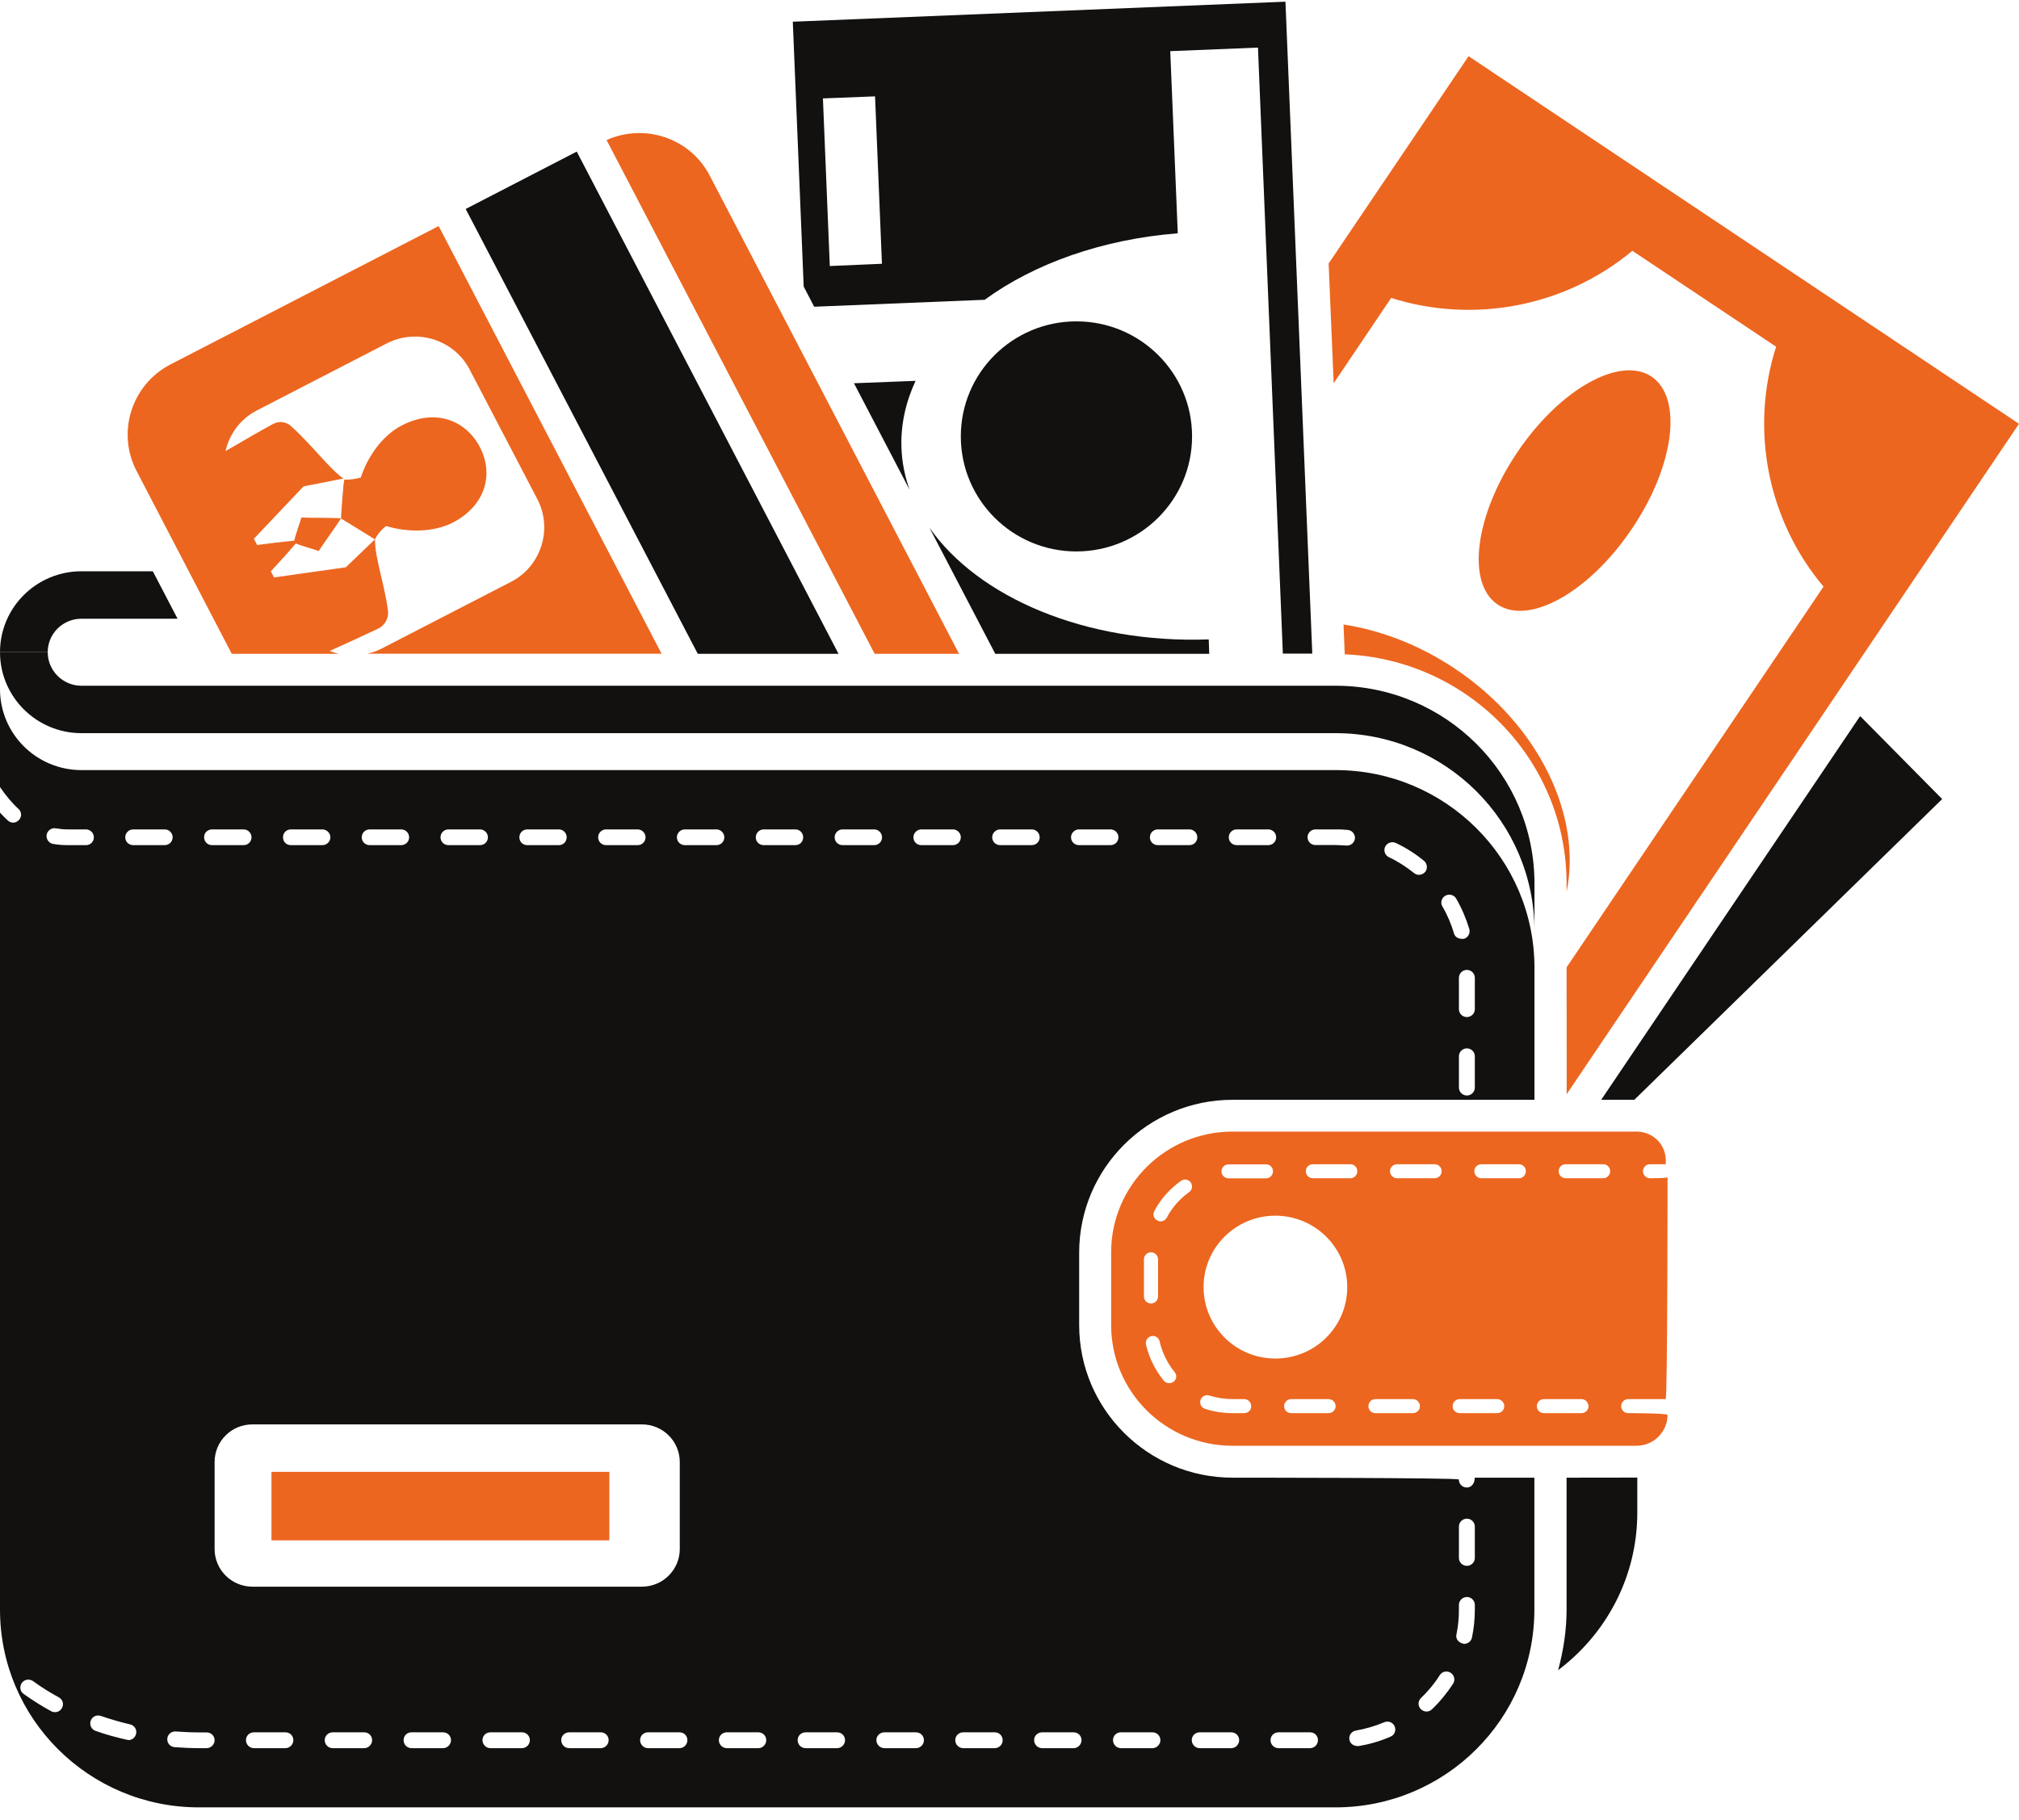 <svg width="61" height="55" viewBox="0 0 61 55" fill="none" xmlns="http://www.w3.org/2000/svg">
<path d="M2.461 17.263C1.103 17.263 0 18.357 0 19.708H1.442C1.442 19.148 1.898 18.697 2.461 18.697H5.365L4.617 17.263H2.461Z" fill="#121110"/>
<path d="M0 19.708C0 21.058 1.103 22.155 2.461 22.155H40.353C43.671 22.155 46.361 24.832 46.361 28.132V26.698C46.361 23.398 43.671 20.722 40.353 20.722H2.461C1.898 20.722 1.442 20.267 1.442 19.708H0Z" fill="#121110"/>
<path d="M47.331 44.653V48.639C47.331 49.273 47.234 49.882 47.076 50.469C48.53 49.375 49.468 47.65 49.468 45.703V44.65C49.443 44.653 47.331 44.653 47.331 44.653Z" fill="#121110"/>
<path d="M56.2 21.639L48.377 33.234H49.378L53.519 29.189L58.679 24.146L56.2 21.639Z" fill="#121110"/>
<path d="M49.303 15.981C50.59 14.081 50.85 12.019 49.897 11.38C48.943 10.743 47.126 11.763 45.843 13.666C44.559 15.57 44.295 17.628 45.249 18.268C46.206 18.908 48.023 17.885 49.303 15.981ZM61 12.807L44.37 1.698L40.142 7.962L40.294 11.581L42.031 9.003C44.541 9.797 47.3 9.26 49.319 7.579L53.662 10.477C52.864 12.974 53.404 15.719 55.094 17.727L47.331 29.232C47.334 29.251 47.334 33.064 47.334 33.064L61 12.807ZM47.331 26.949C47.8 24.662 46.51 21.908 43.947 20.199C42.872 19.482 41.72 19.047 40.592 18.871L40.629 19.773C44.351 19.924 47.331 22.968 47.331 26.701V26.949Z" fill="#EC661F"/>
<path d="M25.071 8.039L24.863 2.974L26.438 2.912L26.646 7.971L25.071 8.039ZM38.837 0.051L23.953 0.656L24.282 8.66L24.599 9.269L29.75 9.059C31.241 7.971 33.288 7.232 35.584 7.05L35.357 1.546L38.007 1.438L38.247 7.285L38.759 19.751H39.648L38.837 0.051ZM36.016 13.187C36.016 11.268 34.453 9.711 32.521 9.711C30.595 9.711 29.029 11.265 29.029 13.187C29.029 15.107 30.592 16.664 32.521 16.664C34.45 16.661 36.016 15.107 36.016 13.187ZM25.801 11.581L27.482 14.801C27.339 14.396 27.252 13.979 27.236 13.543C27.209 12.835 27.364 12.152 27.662 11.509L25.801 11.581ZM28.078 15.941L30.07 19.757H36.535L36.519 19.322C32.797 19.454 29.554 18.055 28.078 15.941Z" fill="#121110"/>
<path d="M5.157 11.009C3.977 11.617 3.514 13.064 4.129 14.238L7.002 19.757H10.233C10.137 19.733 10.05 19.705 9.96 19.671C10.566 19.399 11.097 19.152 11.43 18.994C11.632 18.895 11.753 18.673 11.722 18.45C11.607 17.607 11.327 16.868 11.33 16.296L10.448 17.143L8.279 17.449L8.183 17.264C8.419 17.01 8.705 16.698 8.935 16.423C9.075 16.485 9.454 16.587 9.631 16.652C9.677 16.562 10.202 15.833 10.305 15.663C10.106 15.644 9.205 15.65 9.106 15.638C9.053 15.823 8.919 16.188 8.888 16.34C8.534 16.37 8.112 16.423 7.77 16.469L7.67 16.281L9.171 14.698L10.376 14.461C9.938 14.152 9.438 13.459 8.795 12.878C8.649 12.742 8.428 12.714 8.254 12.81C7.931 12.983 7.406 13.286 6.813 13.632C6.931 13.126 7.248 12.671 7.748 12.409L11.684 10.378C12.595 9.909 13.722 10.264 14.191 11.169L16.236 15.085C16.705 15.99 16.351 17.112 15.44 17.582L11.504 19.612C11.374 19.68 11.237 19.723 11.097 19.754H19.988L13.253 6.831L5.157 11.009ZM11.33 16.299C11.417 16.117 11.538 15.999 11.666 15.895C12.265 16.08 13.07 16.105 13.679 15.793C14.682 15.273 14.921 14.315 14.496 13.506C14.07 12.696 13.148 12.334 12.144 12.854C11.535 13.166 11.094 13.83 10.901 14.43C10.737 14.473 10.575 14.501 10.411 14.492C10.373 14.464 10.302 15.666 10.302 15.666L11.33 16.299ZM21.442 5.304C20.852 4.173 19.485 3.716 18.326 4.232L26.426 19.757H28.976L21.442 5.304Z" fill="#EC661F"/>
<path d="M14.07 6.315L21.082 19.758H25.335L17.425 4.581L14.07 6.315Z" fill="#121110"/>
<path d="M48.437 35.605H47.306C47.188 35.605 47.091 35.509 47.091 35.391C47.091 35.274 47.188 35.181 47.306 35.181H48.437C48.551 35.181 48.648 35.271 48.648 35.391C48.648 35.512 48.551 35.605 48.437 35.605ZM47.778 42.703H46.647C46.529 42.703 46.433 42.613 46.433 42.493C46.433 42.375 46.529 42.279 46.647 42.279H47.778C47.896 42.279 47.992 42.375 47.992 42.493C47.995 42.613 47.899 42.703 47.778 42.703ZM45.889 35.605H44.758C44.64 35.605 44.544 35.509 44.544 35.391C44.544 35.274 44.64 35.181 44.758 35.181H45.889C46.007 35.181 46.1 35.271 46.1 35.391C46.1 35.512 46.007 35.605 45.889 35.605ZM45.233 42.703H44.103C43.985 42.703 43.888 42.613 43.888 42.493C43.888 42.375 43.985 42.279 44.103 42.279H45.233C45.352 42.279 45.448 42.375 45.448 42.493C45.448 42.613 45.352 42.703 45.233 42.703ZM43.342 35.605H42.211C42.093 35.605 41.996 35.509 41.996 35.391C41.996 35.274 42.093 35.181 42.211 35.181H43.342C43.46 35.181 43.556 35.271 43.556 35.391C43.556 35.512 43.46 35.605 43.342 35.605ZM42.686 42.703H41.555C41.437 42.703 41.344 42.613 41.344 42.493C41.344 42.375 41.434 42.279 41.555 42.279H42.686C42.804 42.279 42.9 42.375 42.9 42.493C42.9 42.613 42.804 42.703 42.686 42.703ZM40.797 35.605H39.663C39.548 35.605 39.452 35.509 39.452 35.391C39.452 35.274 39.548 35.181 39.663 35.181H40.797C40.912 35.181 41.008 35.271 41.008 35.391C41.008 35.512 40.915 35.605 40.797 35.605ZM38.532 41.053C37.333 41.053 36.364 40.085 36.364 38.893C36.364 37.7 37.336 36.736 38.532 36.736C39.728 36.736 40.704 37.703 40.704 38.893C40.707 40.089 39.732 41.053 38.532 41.053ZM40.139 42.703H39.008C38.893 42.703 38.797 42.613 38.797 42.493C38.797 42.375 38.893 42.279 39.008 42.279H40.139C40.257 42.279 40.353 42.375 40.353 42.493C40.353 42.613 40.257 42.703 40.139 42.703ZM37.594 42.703H37.24C36.957 42.703 36.678 42.66 36.407 42.573C36.296 42.536 36.236 42.419 36.271 42.307C36.305 42.196 36.426 42.137 36.538 42.171C36.765 42.242 37.001 42.279 37.237 42.279H37.591C37.706 42.279 37.802 42.375 37.802 42.493C37.805 42.613 37.709 42.703 37.594 42.703ZM35.926 36.025C35.643 36.226 35.413 36.491 35.252 36.794C35.211 36.865 35.14 36.909 35.062 36.909C35.031 36.909 34.994 36.899 34.963 36.881C34.86 36.828 34.82 36.699 34.876 36.596C35.065 36.235 35.345 35.923 35.68 35.685C35.777 35.614 35.907 35.639 35.976 35.731C36.041 35.827 36.022 35.957 35.926 36.025ZM35.46 41.751C35.419 41.782 35.373 41.797 35.323 41.797C35.261 41.797 35.199 41.77 35.158 41.717C34.901 41.402 34.714 41.022 34.624 40.629C34.599 40.515 34.671 40.401 34.783 40.376C34.901 40.348 35.013 40.422 35.037 40.54C35.112 40.867 35.267 41.189 35.482 41.454C35.566 41.544 35.553 41.68 35.46 41.751ZM34.562 39.18V38.052C34.562 37.938 34.658 37.842 34.776 37.842C34.891 37.842 34.988 37.938 34.988 38.052V39.18C34.988 39.294 34.891 39.39 34.776 39.39C34.658 39.39 34.562 39.294 34.562 39.18ZM37.109 35.187C37.153 35.184 37.197 35.184 37.24 35.184H38.25C38.365 35.184 38.461 35.274 38.461 35.394C38.461 35.512 38.365 35.608 38.25 35.608H37.24C37.203 35.608 37.165 35.608 37.128 35.608C37.004 35.608 36.914 35.521 36.904 35.41C36.901 35.289 36.988 35.19 37.109 35.187ZM49.853 35.181H50.325C50.381 34.616 49.959 34.195 49.443 34.195H37.24C35.214 34.195 33.571 35.827 33.571 37.845V40.039C33.571 42.057 35.214 43.689 37.24 43.689H49.443C49.962 43.689 50.381 43.268 50.381 42.755C50.325 42.703 49.191 42.703 49.191 42.703C49.077 42.703 48.98 42.613 48.98 42.493C48.98 42.375 49.077 42.279 49.191 42.279H50.325C50.381 42.304 50.381 35.577 50.381 35.577C50.325 35.605 49.853 35.605 49.853 35.605C49.735 35.605 49.639 35.509 49.639 35.391C49.639 35.274 49.732 35.181 49.853 35.181Z" fill="#EC661F"/>
<path d="M32.599 25.539C32.468 25.539 32.359 25.437 32.359 25.301C32.359 25.172 32.468 25.063 32.599 25.063H33.549C33.686 25.063 33.791 25.172 33.791 25.301C33.791 25.437 33.683 25.539 33.549 25.539H32.599ZM32.676 52.586C32.676 52.715 32.568 52.827 32.437 52.827H31.486C31.35 52.827 31.244 52.715 31.244 52.586C31.244 52.45 31.353 52.348 31.486 52.348H32.437C32.568 52.348 32.676 52.45 32.676 52.586ZM33.866 52.348H34.82C34.95 52.348 35.059 52.45 35.059 52.586C35.059 52.715 34.95 52.827 34.82 52.827H33.866C33.736 52.827 33.627 52.715 33.627 52.586C33.627 52.45 33.733 52.348 33.866 52.348ZM36.246 52.348H37.2C37.33 52.348 37.439 52.45 37.439 52.586C37.439 52.715 37.33 52.827 37.2 52.827H36.246C36.115 52.827 36.007 52.715 36.007 52.586C36.007 52.45 36.115 52.348 36.246 52.348ZM38.629 52.348H39.579C39.716 52.348 39.819 52.45 39.819 52.586C39.819 52.715 39.716 52.827 39.579 52.827H38.629C38.492 52.827 38.386 52.715 38.386 52.586C38.386 52.45 38.495 52.348 38.629 52.348ZM30.219 25.539C30.088 25.539 29.977 25.437 29.977 25.301C29.977 25.172 30.088 25.063 30.219 25.063H31.169C31.306 25.063 31.412 25.172 31.412 25.301C31.412 25.437 31.303 25.539 31.169 25.539H30.219ZM30.051 52.827H29.1C28.97 52.827 28.861 52.715 28.861 52.586C28.861 52.45 28.97 52.348 29.1 52.348H30.051C30.188 52.348 30.293 52.45 30.293 52.586C30.297 52.715 30.188 52.827 30.051 52.827ZM27.839 25.539C27.702 25.539 27.597 25.437 27.597 25.301C27.597 25.172 27.706 25.063 27.839 25.063H28.79C28.92 25.063 29.029 25.172 29.029 25.301C29.029 25.437 28.92 25.539 28.79 25.539H27.839ZM27.671 52.827H26.721C26.59 52.827 26.478 52.715 26.478 52.586C26.478 52.45 26.59 52.348 26.721 52.348H27.671C27.808 52.348 27.914 52.45 27.914 52.586C27.917 52.715 27.808 52.827 27.671 52.827ZM25.456 25.539C25.326 25.539 25.217 25.437 25.217 25.301C25.217 25.172 25.326 25.063 25.456 25.063H26.41C26.541 25.063 26.649 25.172 26.649 25.301C26.649 25.437 26.541 25.539 26.41 25.539H25.456ZM25.292 52.827H24.341C24.204 52.827 24.099 52.715 24.099 52.586C24.099 52.45 24.207 52.348 24.341 52.348H25.292C25.422 52.348 25.531 52.45 25.531 52.586C25.531 52.715 25.425 52.827 25.292 52.827ZM23.076 25.539C22.94 25.539 22.834 25.437 22.834 25.301C22.834 25.172 22.943 25.063 23.076 25.063H24.027C24.164 25.063 24.266 25.172 24.266 25.301C24.266 25.437 24.164 25.539 24.027 25.539H23.076ZM22.912 52.827H21.958C21.828 52.827 21.719 52.715 21.719 52.586C21.719 52.45 21.828 52.348 21.958 52.348H22.912C23.042 52.348 23.151 52.45 23.151 52.586C23.151 52.715 23.042 52.827 22.912 52.827ZM20.691 25.539C20.56 25.539 20.451 25.437 20.451 25.301C20.451 25.172 20.56 25.063 20.691 25.063H21.644C21.775 25.063 21.884 25.172 21.884 25.301C21.884 25.437 21.775 25.539 21.644 25.539H20.691ZM20.529 52.827H19.578C19.448 52.827 19.339 52.715 19.339 52.586C19.339 52.45 19.448 52.348 19.578 52.348H20.529C20.666 52.348 20.768 52.45 20.768 52.586C20.768 52.715 20.663 52.827 20.529 52.827ZM18.149 52.827H17.199C17.062 52.827 16.956 52.715 16.956 52.586C16.956 52.45 17.065 52.348 17.199 52.348H18.149C18.28 52.348 18.389 52.45 18.389 52.586C18.389 52.715 18.28 52.827 18.149 52.827ZM15.77 52.827H14.816C14.685 52.827 14.577 52.715 14.577 52.586C14.577 52.45 14.685 52.348 14.816 52.348H15.77C15.9 52.348 16.009 52.45 16.009 52.586C16.009 52.715 15.9 52.827 15.77 52.827ZM13.384 52.827H12.433C12.296 52.827 12.194 52.715 12.194 52.586C12.194 52.45 12.296 52.348 12.433 52.348H13.384C13.52 52.348 13.626 52.45 13.626 52.586C13.626 52.715 13.52 52.827 13.384 52.827ZM11.004 52.827H10.053C9.917 52.827 9.811 52.715 9.811 52.586C9.811 52.45 9.92 52.348 10.053 52.348H11.004C11.134 52.348 11.243 52.45 11.243 52.586C11.243 52.715 11.134 52.827 11.004 52.827ZM8.621 52.827H7.67C7.54 52.827 7.431 52.715 7.431 52.586C7.431 52.45 7.54 52.348 7.67 52.348H8.621C8.758 52.348 8.863 52.45 8.863 52.586C8.863 52.715 8.755 52.827 8.621 52.827ZM6.484 46.81V44.18C6.484 43.55 6.993 43.043 7.627 43.043H19.395C20.023 43.043 20.538 43.55 20.538 44.18V46.81C20.538 47.434 20.026 47.947 19.395 47.947H7.627C6.993 47.947 6.484 47.434 6.484 46.81ZM6.241 52.827H6.011C5.766 52.827 5.518 52.814 5.272 52.796C5.142 52.786 5.042 52.672 5.055 52.539C5.064 52.41 5.179 52.311 5.312 52.323C5.542 52.338 5.778 52.351 6.011 52.351H6.241C6.378 52.351 6.484 52.453 6.484 52.589C6.484 52.715 6.375 52.827 6.241 52.827ZM4.023 25.539C3.893 25.539 3.784 25.437 3.784 25.301C3.784 25.172 3.893 25.063 4.023 25.063H4.974C5.111 25.063 5.216 25.172 5.216 25.301C5.216 25.437 5.107 25.539 4.974 25.539H4.023ZM4.11 52.4C4.085 52.508 3.986 52.583 3.88 52.583C3.507 52.502 3.191 52.413 2.886 52.304C2.762 52.261 2.697 52.125 2.74 51.998C2.784 51.872 2.92 51.81 3.048 51.853C3.333 51.952 3.638 52.039 3.936 52.11C4.064 52.141 4.144 52.267 4.11 52.4ZM2.041 25.539C1.895 25.539 1.746 25.527 1.6 25.502C1.473 25.477 1.386 25.351 1.41 25.221C1.435 25.094 1.563 25.005 1.69 25.032C1.805 25.051 1.926 25.063 2.044 25.063H2.597C2.728 25.063 2.836 25.172 2.836 25.301C2.836 25.437 2.728 25.539 2.597 25.539H2.041ZM1.87 51.615C1.827 51.696 1.746 51.739 1.659 51.739C1.622 51.739 1.578 51.73 1.547 51.711C1.255 51.553 0.976 51.374 0.715 51.189C0.606 51.115 0.584 50.963 0.659 50.855C0.739 50.747 0.885 50.725 0.997 50.799C1.24 50.979 1.504 51.142 1.777 51.291C1.895 51.356 1.939 51.501 1.87 51.615ZM6.409 25.063H7.36C7.49 25.063 7.599 25.172 7.599 25.301C7.599 25.437 7.49 25.539 7.36 25.539H6.409C6.272 25.539 6.167 25.437 6.167 25.301C6.164 25.169 6.272 25.063 6.409 25.063ZM8.789 25.063H9.739C9.87 25.063 9.982 25.172 9.982 25.301C9.982 25.437 9.87 25.539 9.739 25.539H8.789C8.652 25.539 8.55 25.437 8.55 25.301C8.55 25.169 8.652 25.063 8.789 25.063ZM11.169 25.063H12.119C12.256 25.063 12.361 25.172 12.361 25.301C12.361 25.437 12.253 25.539 12.119 25.539H11.169C11.038 25.539 10.929 25.437 10.929 25.301C10.929 25.169 11.035 25.063 11.169 25.063ZM13.548 25.063H14.502C14.633 25.063 14.741 25.172 14.741 25.301C14.741 25.437 14.633 25.539 14.502 25.539H13.548C13.418 25.539 13.309 25.437 13.309 25.301C13.309 25.169 13.418 25.063 13.548 25.063ZM15.931 25.063H16.882C17.018 25.063 17.121 25.172 17.121 25.301C17.121 25.437 17.018 25.539 16.882 25.539H15.931C15.794 25.539 15.692 25.437 15.692 25.301C15.692 25.169 15.798 25.063 15.931 25.063ZM18.311 25.063H19.265C19.395 25.063 19.504 25.172 19.504 25.301C19.504 25.437 19.395 25.539 19.265 25.539H18.311C18.18 25.539 18.072 25.437 18.072 25.301C18.072 25.169 18.18 25.063 18.311 25.063ZM40.965 52.295C41.26 52.243 41.549 52.159 41.819 52.045C41.944 51.992 42.083 52.045 42.136 52.168C42.189 52.292 42.133 52.431 42.009 52.48C41.698 52.617 41.375 52.709 41.043 52.765C40.887 52.768 40.788 52.684 40.769 52.567C40.747 52.44 40.834 52.317 40.965 52.295ZM42.935 51.309C43.149 51.102 43.342 50.874 43.5 50.62C43.571 50.509 43.717 50.478 43.829 50.549C43.941 50.62 43.972 50.765 43.904 50.877C43.721 51.158 43.506 51.421 43.264 51.652C43.22 51.696 43.161 51.72 43.096 51.72C43.037 51.72 42.972 51.693 42.925 51.646C42.835 51.553 42.835 51.402 42.935 51.309ZM44.003 49.393C44.056 49.143 44.078 48.89 44.078 48.636V48.497C44.078 48.367 44.187 48.259 44.32 48.259C44.451 48.259 44.559 48.367 44.559 48.497V48.636C44.559 48.927 44.531 49.211 44.472 49.486C44.447 49.6 44.348 49.675 44.236 49.675C44.059 49.647 43.975 49.52 44.003 49.393ZM44.078 46.133C44.078 45.997 44.187 45.892 44.32 45.892C44.451 45.892 44.559 46 44.559 46.133V47.079C44.559 47.209 44.451 47.317 44.32 47.317C44.184 47.317 44.078 47.209 44.078 47.079V46.133ZM34.984 25.063H35.935C36.066 25.063 36.174 25.172 36.174 25.301C36.174 25.437 36.066 25.539 35.935 25.539H34.984C34.848 25.539 34.742 25.437 34.742 25.301C34.742 25.169 34.848 25.063 34.984 25.063ZM37.364 25.063H38.315C38.452 25.063 38.557 25.172 38.557 25.301C38.557 25.437 38.449 25.539 38.315 25.539H37.364C37.234 25.539 37.125 25.437 37.125 25.301C37.125 25.169 37.234 25.063 37.364 25.063ZM39.744 25.063H40.353C40.477 25.063 40.598 25.067 40.719 25.079C40.85 25.091 40.946 25.206 40.937 25.335C40.925 25.459 40.822 25.552 40.695 25.552C40.567 25.542 40.459 25.539 40.353 25.536H39.744C39.614 25.536 39.505 25.434 39.505 25.298C39.505 25.169 39.614 25.063 39.744 25.063ZM41.85 25.586C41.909 25.468 42.052 25.416 42.173 25.474C42.475 25.616 42.764 25.799 43.022 26.012C43.124 26.096 43.14 26.247 43.059 26.349C43.006 26.405 42.941 26.436 42.872 26.436C42.816 26.436 42.764 26.417 42.72 26.38C42.484 26.194 42.236 26.031 41.965 25.904C41.844 25.848 41.794 25.703 41.85 25.586ZM43.668 27.066C43.783 27.004 43.932 27.041 43.994 27.152C44.165 27.446 44.295 27.755 44.392 28.073C44.429 28.2 44.354 28.336 44.227 28.37C44.056 28.382 43.96 28.314 43.929 28.206C43.845 27.922 43.73 27.647 43.578 27.39C43.512 27.279 43.553 27.134 43.668 27.066ZM44.559 29.547V30.496C44.559 30.626 44.451 30.734 44.32 30.734C44.184 30.734 44.078 30.626 44.078 30.496V29.547C44.078 29.418 44.187 29.309 44.32 29.309C44.451 29.309 44.559 29.418 44.559 29.547ZM44.559 32.866C44.559 32.996 44.451 33.104 44.32 33.104C44.184 33.104 44.078 32.996 44.078 32.866V31.918C44.078 31.788 44.187 31.68 44.32 31.68C44.451 31.68 44.559 31.788 44.559 31.918V32.866ZM37.24 33.234H46.361V29.248C46.361 25.947 43.671 23.271 40.353 23.271H2.461C1.103 23.271 0 22.177 0 20.823V23.784C0.174 24.037 0.357 24.26 0.556 24.442C0.656 24.529 0.665 24.68 0.572 24.779C0.525 24.832 0.46 24.859 0.398 24.859C0.339 24.859 0.28 24.835 0.233 24.791C0.155 24.717 0.075 24.64 0 24.557V48.639C0 51.94 2.69 54.616 6.008 54.616H40.35C43.668 54.616 46.358 51.94 46.358 48.639V44.653H44.556C44.556 44.841 44.447 44.95 44.317 44.95C44.18 44.95 44.075 44.841 44.075 44.708C44.075 44.653 37.237 44.653 37.237 44.653C34.683 44.653 32.605 42.585 32.605 40.042V37.848C32.608 35.302 34.686 33.234 37.24 33.234Z" fill="#121110"/>
<path d="M18.41 44.477H8.202V46.547H18.41V44.477Z" fill="#EC661F"/>
</svg>
